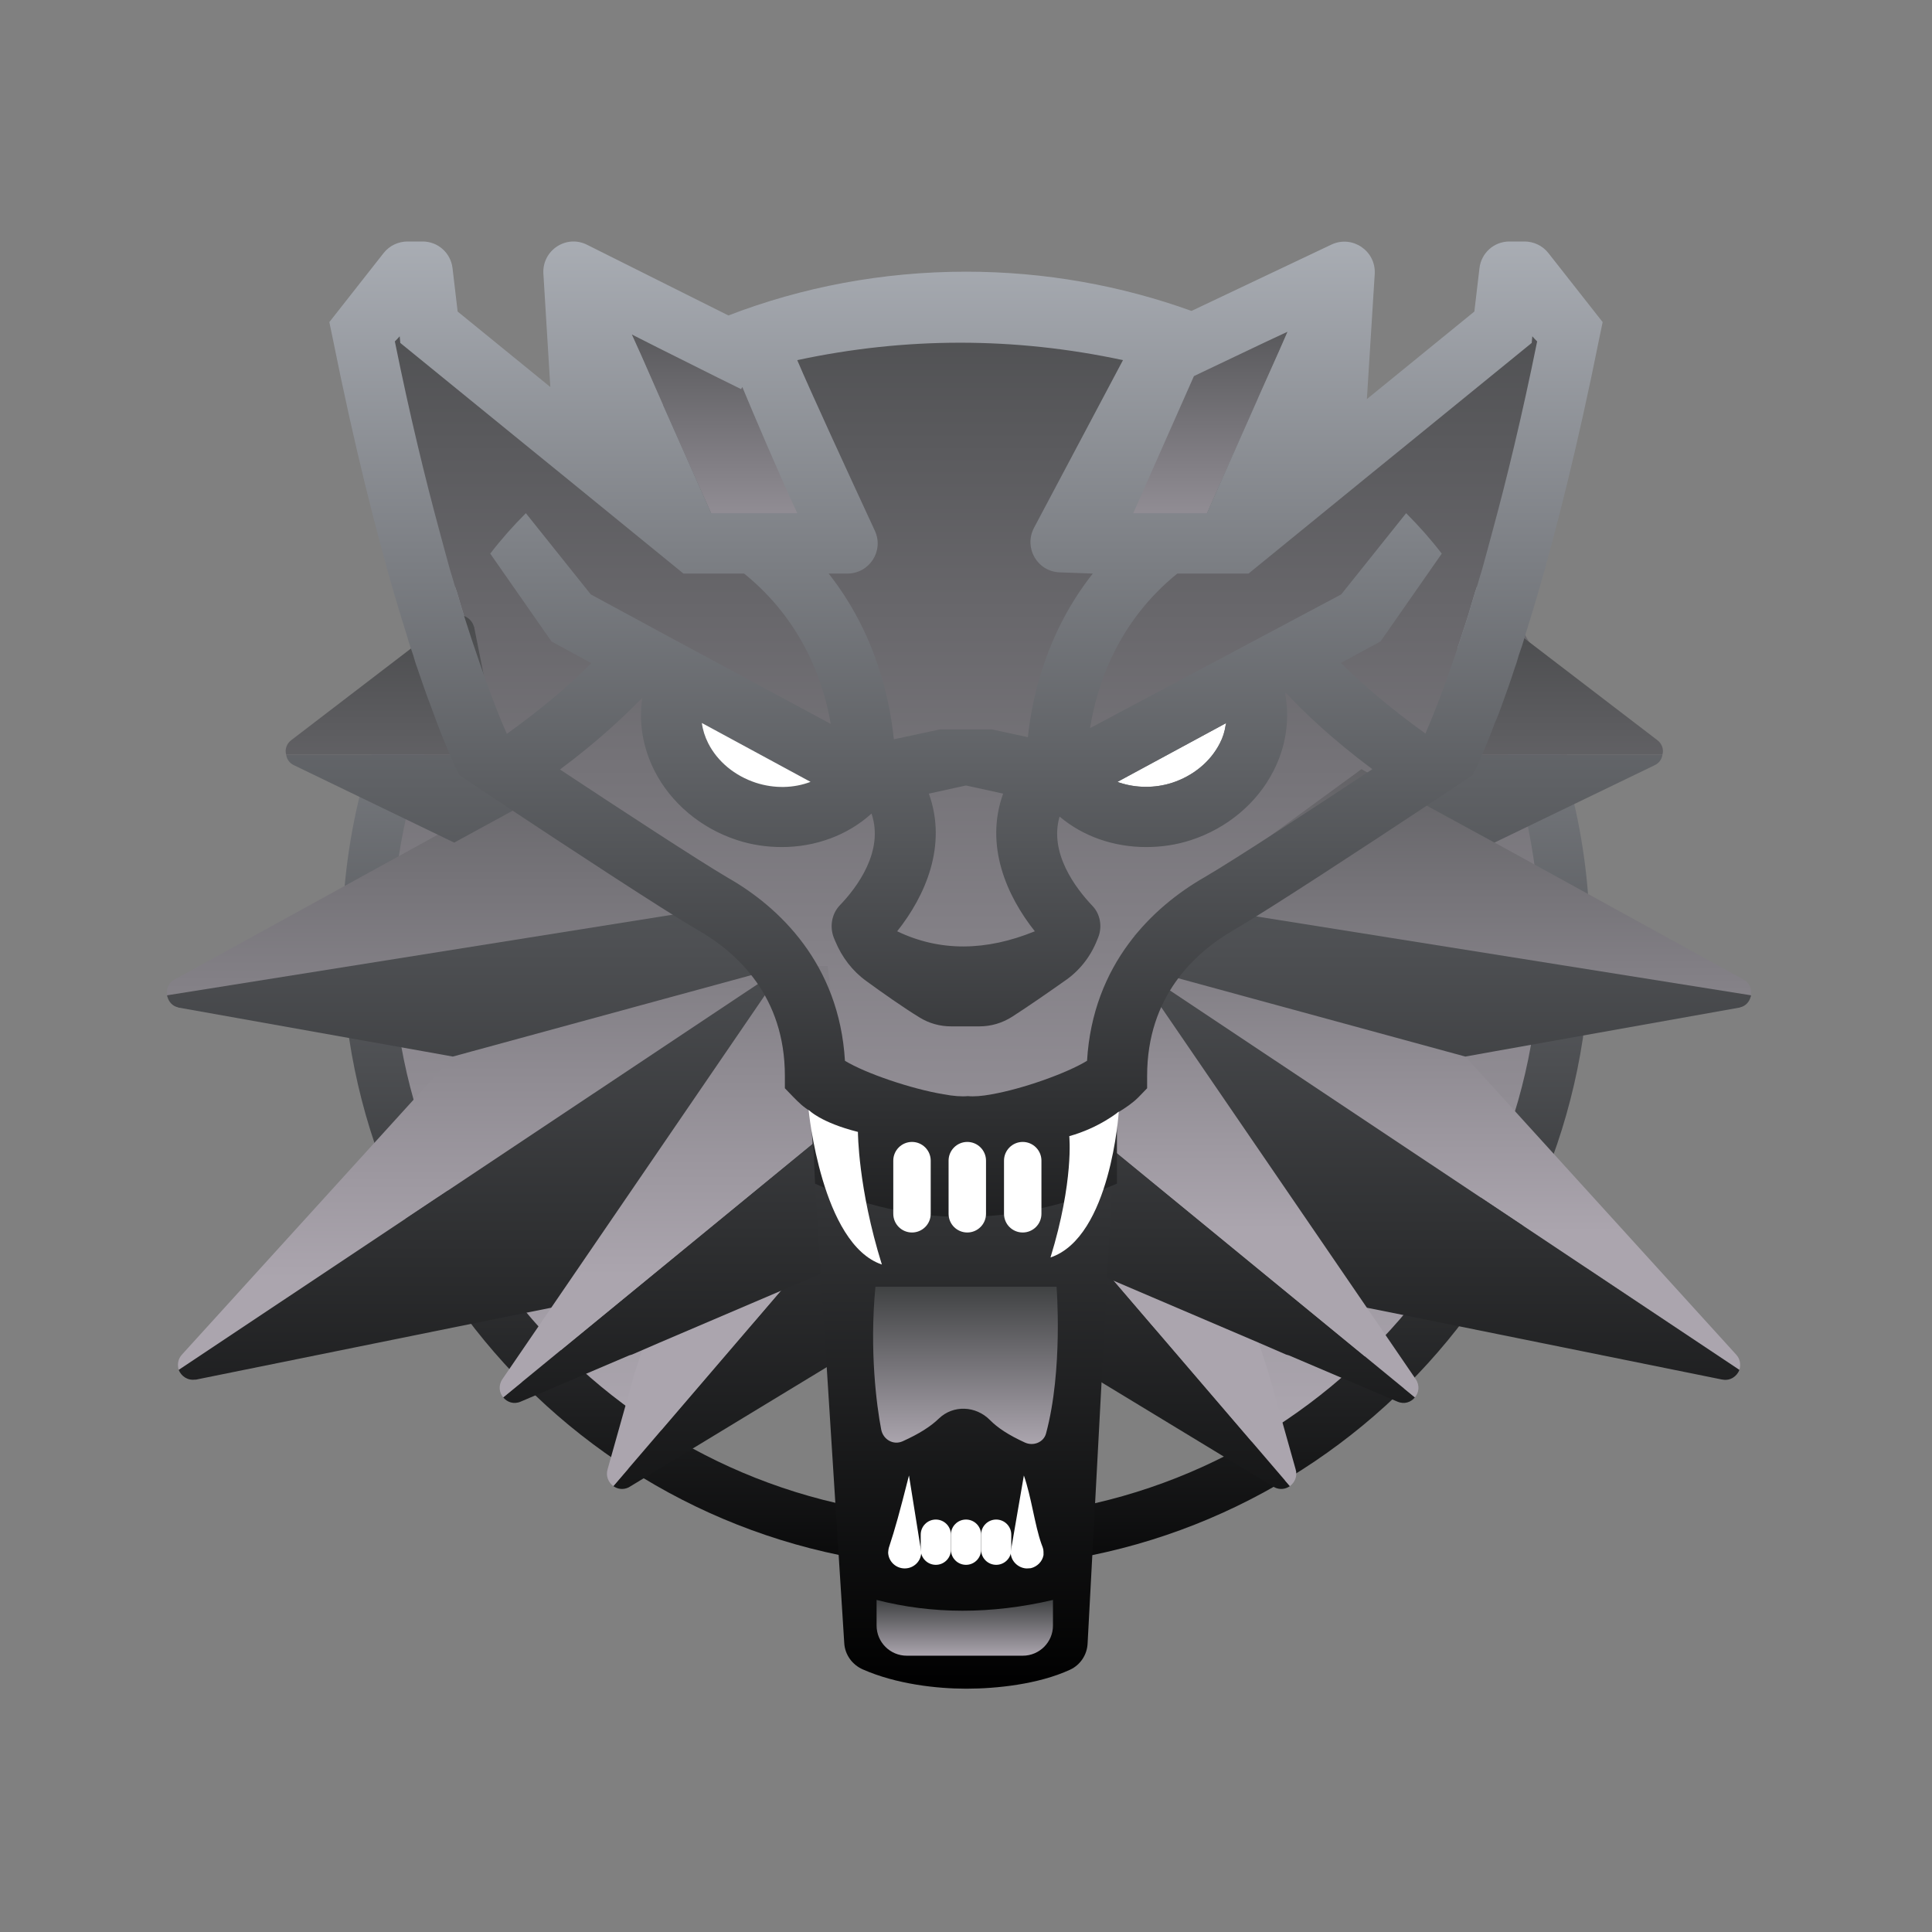 <svg xmlns="http://www.w3.org/2000/svg" xmlns:xlink="http://www.w3.org/1999/xlink" viewBox="0,0,256,256" width="64px" height="64px" fill-rule="nonzero"><rect x="0" y="0" width="256" height="256" fill="#808080" stroke="none"/><defs><linearGradient x1="31.93" y1="4.288" x2="31.93" y2="46.897" gradientUnits="userSpaceOnUse" id="color-1"><stop offset="0" stop-color="#404243"></stop><stop offset="1" stop-color="#aba5ae"></stop></linearGradient><linearGradient x1="32" y1="11.511" x2="32" y2="54.253" gradientUnits="userSpaceOnUse" id="color-2"><stop offset="0" stop-color="#adb1b8"></stop><stop offset="1" stop-color="#000000"></stop></linearGradient><linearGradient x1="38.734" y1="-0.405" x2="38.734" y2="56.573" gradientUnits="userSpaceOnUse" id="color-3"><stop offset="0" stop-color="#adb1b8"></stop><stop offset="1" stop-color="#000000"></stop></linearGradient><linearGradient x1="39.241" y1="17.198" x2="39.241" y2="41.225" gradientUnits="userSpaceOnUse" id="color-4"><stop offset="0" stop-color="#404243"></stop><stop offset="1" stop-color="#aba5ae"></stop></linearGradient><linearGradient x1="24.311" y1="-0.405" x2="24.311" y2="56.573" gradientUnits="userSpaceOnUse" id="color-5"><stop offset="0" stop-color="#adb1b8"></stop><stop offset="1" stop-color="#000000"></stop></linearGradient><linearGradient x1="23.805" y1="17.198" x2="23.805" y2="41.225" gradientUnits="userSpaceOnUse" id="color-6"><stop offset="0" stop-color="#404243"></stop><stop offset="1" stop-color="#aba5ae"></stop></linearGradient><linearGradient x1="15.948" y1="16.275" x2="15.948" y2="42.357" gradientUnits="userSpaceOnUse" id="color-7"><stop offset="0" stop-color="#404243"></stop><stop offset="1" stop-color="#aba5ae"></stop></linearGradient><linearGradient x1="23.335" y1="3.458" x2="23.335" y2="54.776" gradientUnits="userSpaceOnUse" id="color-8"><stop offset="0" stop-color="#adb1b8"></stop><stop offset="1" stop-color="#000000"></stop></linearGradient><linearGradient x1="15.96" y1="1.867" x2="15.96" y2="55.459" gradientUnits="userSpaceOnUse" id="color-9"><stop offset="0" stop-color="#adb1b8"></stop><stop offset="1" stop-color="#000000"></stop></linearGradient><linearGradient x1="22.276" y1="16.435" x2="22.276" y2="42.252" gradientUnits="userSpaceOnUse" id="color-10"><stop offset="0" stop-color="#404243"></stop><stop offset="1" stop-color="#aba5ae"></stop></linearGradient><linearGradient x1="47.592" y1="18.498" x2="47.592" y2="40.811" gradientUnits="userSpaceOnUse" id="color-11"><stop offset="0" stop-color="#404243"></stop><stop offset="1" stop-color="#aba5ae"></stop></linearGradient><linearGradient x1="40.205" y1="3.458" x2="40.205" y2="54.776" gradientUnits="userSpaceOnUse" id="color-12"><stop offset="0" stop-color="#adb1b8"></stop><stop offset="1" stop-color="#000000"></stop></linearGradient><linearGradient x1="47.58" y1="1.86" x2="47.58" y2="55.464" gradientUnits="userSpaceOnUse" id="color-13"><stop offset="0" stop-color="#adb1b8"></stop><stop offset="1" stop-color="#000000"></stop></linearGradient><linearGradient x1="41.264" y1="18.655" x2="41.264" y2="40.725" gradientUnits="userSpaceOnUse" id="color-14"><stop offset="0" stop-color="#404243"></stop><stop offset="1" stop-color="#aba5ae"></stop></linearGradient><linearGradient x1="15.765" y1="15.669" x2="15.765" y2="42.61" gradientUnits="userSpaceOnUse" id="color-15"><stop offset="0" stop-color="#404243"></stop><stop offset="1" stop-color="#aba5ae"></stop></linearGradient><linearGradient x1="15.768" y1="1.221" x2="15.768" y2="55.962" gradientUnits="userSpaceOnUse" id="color-16"><stop offset="0" stop-color="#adb1b8"></stop><stop offset="1" stop-color="#000000"></stop></linearGradient><linearGradient x1="47.775" y1="17.965" x2="47.775" y2="41.013" gradientUnits="userSpaceOnUse" id="color-17"><stop offset="0" stop-color="#404243"></stop><stop offset="1" stop-color="#aba5ae"></stop></linearGradient><linearGradient x1="51.544" y1="18.414" x2="51.544" y2="39.986" gradientUnits="userSpaceOnUse" id="color-18"><stop offset="0" stop-color="#404243"></stop><stop offset="1" stop-color="#aba5ae"></stop></linearGradient><linearGradient x1="47.772" y1="1.221" x2="47.772" y2="55.962" gradientUnits="userSpaceOnUse" id="color-19"><stop offset="0" stop-color="#adb1b8"></stop><stop offset="1" stop-color="#000000"></stop></linearGradient><linearGradient x1="50.535" y1="1.187" x2="50.535" y2="56.006" gradientUnits="userSpaceOnUse" id="color-20"><stop offset="0" stop-color="#adb1b8"></stop><stop offset="1" stop-color="#000000"></stop></linearGradient><linearGradient x1="13.006" y1="18.414" x2="13.006" y2="39.986" gradientUnits="userSpaceOnUse" id="color-21"><stop offset="0" stop-color="#404243"></stop><stop offset="1" stop-color="#aba5ae"></stop></linearGradient><linearGradient x1="14.015" y1="1.187" x2="14.015" y2="56.006" gradientUnits="userSpaceOnUse" id="color-22"><stop offset="0" stop-color="#adb1b8"></stop><stop offset="1" stop-color="#000000"></stop></linearGradient><linearGradient x1="31.905" y1="1.221" x2="31.905" y2="55.962" gradientUnits="userSpaceOnUse" id="color-23"><stop offset="0" stop-color="#adb1b8"></stop><stop offset="1" stop-color="#000000"></stop></linearGradient><linearGradient x1="31.982" y1="42.626" x2="31.982" y2="47.834" gradientUnits="userSpaceOnUse" id="color-24"><stop offset="0" stop-color="#404243"></stop><stop offset="1" stop-color="#aba5ae"></stop></linearGradient><linearGradient x1="37.02" y1="24.94" x2="40.62" y2="24.94" gradientUnits="userSpaceOnUse" id="color-25"><stop offset="0" stop-color="#adb1b8"></stop><stop offset="1" stop-color="#000000"></stop></linearGradient><linearGradient x1="34.65" y1="26.825" x2="35.22" y2="26.825" gradientUnits="userSpaceOnUse" id="color-26"><stop offset="0" stop-color="#adb1b8"></stop><stop offset="1" stop-color="#000000"></stop></linearGradient><linearGradient x1="24" y1="8.251" x2="24" y2="19.889" gradientUnits="userSpaceOnUse" id="color-27"><stop offset="0" stop-color="#404243"></stop><stop offset="1" stop-color="#aba5ae"></stop></linearGradient><linearGradient x1="39.77" y1="8.251" x2="39.77" y2="19.889" gradientUnits="userSpaceOnUse" id="color-28"><stop offset="0" stop-color="#404243"></stop><stop offset="1" stop-color="#aba5ae"></stop></linearGradient><linearGradient x1="34.65" y1="26.825" x2="35.22" y2="26.825" gradientUnits="userSpaceOnUse" id="color-29"><stop offset="0" stop-color="#adb1b8"></stop><stop offset="1" stop-color="#000000"></stop></linearGradient><linearGradient x1="31.959" y1="53" x2="31.959" y2="54.847" gradientUnits="userSpaceOnUse" id="color-30"><stop offset="0" stop-color="#404243"></stop><stop offset="1" stop-color="#aba5ae"></stop></linearGradient><linearGradient x1="32" y1="6.969" x2="32" y2="47.797" gradientUnits="userSpaceOnUse" id="color-31"><stop offset="0" stop-color="#adb1b8"></stop><stop offset="1" stop-color="#000000"></stop></linearGradient></defs><g transform=""><g fill="none" fill-rule="nonzero" stroke="none" stroke-width="1" stroke-linecap="butt" stroke-linejoin="miter" stroke-miterlimit="10" stroke-dasharray="" stroke-dashoffset="0" font-family="none" font-weight="none" font-size="none" text-anchor="none" style="mix-blend-mode: normal"><g transform="scale(4,4)"><path d="M52.115,30.859c0,7.223 -3.822,13.569 -9.555,17.107l-8.842,-8.119l-3.922,-0.567l-8.896,8.348c-5.431,-3.602 -9.015,-9.774 -9.015,-16.769c0,-4.188 0.681,-6.851 2.875,-10.069c-0.512,-1.838 -2.453,-6.806 -3.019,-9.65c0.914,-0.914 1.445,-1.829 1.445,-1.829h1.234l-0.658,1.682l5.502,4.303c3.465,-2.853 7.909,-4.553 12.737,-4.553c4.828,0 9.271,1.701 12.737,4.553l3.529,-2.871l0.93,-2.597h1.234c0,0 0.53,0.914 1.445,1.829c-0.567,2.844 -1.235,6.926 -1.747,8.764c2.193,3.219 1.986,6.25 1.986,10.438z" fill="url(#color-1)"></path><path d="M50.31,21.71c-0.05,-0.11 -0.11,-0.22 -0.17,-0.33c-0.12,-0.23 -0.24,-0.44 -0.37,-0.66c-0.25,-0.44 -0.53,-0.88 -0.84,-1.3c-0.04,0.11 -0.08,0.23 -0.11,0.34c-0.12,0.42 -0.24,0.81 -0.36,1.16c-0.06,0.19 -0.12,0.38 -0.18,0.55c0.29,0.47 0.55,0.96 0.8,1.46c0.11,0.22 0.22,0.45 0.32,0.67c0.05,0.11 0.09,0.21 0.13,0.32c0.96,2.26 1.48,4.74 1.48,7.35c0,10.48 -8.52,19.01 -19.01,19.01c-10.49,0 -19.01,-8.53 -19.01,-19.01c0,-2.6 0.52,-5.08 1.48,-7.34c0.04,-0.11 0.09,-0.22 0.14,-0.33c0.09,-0.22 0.2,-0.45 0.31,-0.67c0.25,-0.5 0.51,-0.99 0.8,-1.47c-0.06,-0.17 -0.12,-0.35 -0.18,-0.54c-0.12,-0.36 -0.24,-0.74 -0.36,-1.16c-0.03,-0.11 -0.07,-0.23 -0.11,-0.34c-0.31,0.42 -0.59,0.86 -0.84,1.3c-0.13,0.22 -0.25,0.43 -0.37,0.66c-0.06,0.11 -0.12,0.22 -0.17,0.33c-1.52,2.85 -2.36,6.1 -2.36,9.56c0,11.41 9.26,20.67 20.67,20.67c11.41,0 20.67,-9.26 20.67,-20.67c0,-3.46 -0.84,-6.71 -2.36,-9.56z" fill="url(#color-2)"></path><path d="M42.729,49.23c-0.14,0.1 -0.33,0.13 -0.51,0.04l-7.479,-4.54l0.08,-0.37v-0.01l0.47,-2.17c0,-0.01 0.01,-0.02 0,-0.03l0.08,-0.37l0.17,-0.78l1.36,1.43z" fill="url(#color-3)"></path><path d="M42.729,49.23l-5.829,-6.8l-1.36,-1.43l6,2.97l0.16,0.51l0.33,1.03l0.889,3.16c0.07,0.23 -0.03,0.44 -0.19,0.56z" fill="url(#color-4)"></path><path d="M20.318,49.23c0.14,0.1 0.33,0.13 0.51,0.04l7.479,-4.54l-0.08,-0.37v-0.01l-0.47,-2.17c0,-0.01 -0.01,-0.02 0,-0.03l-0.08,-0.37l-0.171,-0.78l-1.36,1.43z" fill="url(#color-5)"></path><path d="M20.318,49.23l5.829,-6.8l1.36,-1.43l-6,2.97l-0.16,0.51l-0.33,1.03l-0.889,3.16c-0.07,0.23 0.03,0.44 0.19,0.56z" fill="url(#color-6)"></path><path d="M26,32l-20.08,13.38c-0.05,-0.17 -0.03,-0.36 0.11,-0.51l8.36,-9.2l0.61,-0.67z" fill="url(#color-7)"></path><path d="M30,41l-0.48,0.21h-0.01l-0.96,0.41l-0.38,0.16l-1.53,0.65l-4.8,2.05l-0.9,0.39c-0.04,0.01 -0.07,0.02 -0.1,0.03l-3.59,1.53c-0.23,0.1 -0.45,0.02 -0.58,-0.14l11.33,-9.29l0.04,0.08l1.72,3.44z" fill="url(#color-8)"></path><path d="M26,32v4.9l-6.17,6.1l-1.57,0.32l-1.2,0.24l-10.56,2.14c-0.01,0 -0.02,0.01 -0.03,0c-0.26,0.04 -0.47,-0.12 -0.55,-0.32z" fill="url(#color-9)"></path><path d="M28,37l-11.33,9.29c-0.13,-0.15 -0.17,-0.39 -0.03,-0.6l0.93,-1.36l0.69,-1.01l7.74,-11.32h1.42l0.05,0.44l0.52,4.47z" fill="url(#color-10)"></path><path d="M57.62,45.38l-20.08,-13.38l11,3l0.61,0.67l8.36,9.2c0.14,0.15 0.16,0.34 0.11,0.51z" fill="url(#color-11)"></path><path d="M46.87,46.29c-0.13,0.16 -0.35,0.24 -0.58,0.14l-3.59,-1.53c-0.03,-0.01 -0.06,-0.02 -0.1,-0.03l-0.9,-0.39l-4.8,-2.05l-1.53,-0.65l-0.38,-0.16l-0.96,-0.41h-0.01c-0.01,-0.01 -0.02,-0.01 -0.03,-0.02l-0.45,-0.19l0.24,-0.48l1.75,-3.5c0.01,0 0.01,-0.01 0.01,-0.02z" fill="url(#color-12)"></path><path d="M57.62,45.38c-0.08,0.21 -0.3,0.37 -0.56,0.32h-0.01l-10.57,-2.14l-1.2,-0.24l-1.57,-0.32l-6.17,-6.1v-4.89c0,-0.01 0,-0.01 0,-0.01z" fill="url(#color-13)"></path><path d="M46.87,46.29l-11.33,-9.29c0,-0.01 0,-0.02 0.01,-0.02l1.46,-3.83c0.01,-0.01 0.01,-0.02 0.02,-0.03l0.49,-1.08c0.01,-0.01 0.02,-0.02 0.02,-0.03l7.74,11.31l0.69,1.01l0.93,1.36c0.14,0.21 0.1,0.45 -0.03,0.6z" fill="url(#color-14)"></path><path d="M26,31l-0.63,0.06l-19.82,1.97c-0.01,-0.02 -0.02,-0.04 -0.01,-0.06c-0.04,-0.19 0.03,-0.4 0.24,-0.52l8.25,-4.54l3.89,-2.14l0.52,-0.29l1.19,0.87h0.01l0.17,0.13l4.73,3.46h0.01l0.11,0.08l0.01,0.01z" fill="url(#color-15)"></path><path d="M26,32l-11,3l-0.89,-0.16l-8.18,-1.46h-0.01c-0.01,0 -0.01,0 -0.02,-0.01c-0.19,-0.04 -0.31,-0.19 -0.35,-0.34c-0.01,-0.02 -0.02,-0.04 -0.01,-0.06l19,-3.03h0.01l0.05,-0.01l0.06,0.09l0.01,0.01l0.7,1.03z" fill="url(#color-16)"></path><path d="M58,32.97c0.01,0.02 0,0.04 -0.01,0.06l-19.82,-1.97l-0.63,-0.06l1.34,-0.97v-0.01h0.01l0.01,-0.01l0.09,-0.07h0.01l6.1,-4.46l0.92,0.51l3.49,1.92l8.25,4.54c0.21,0.12 0.28,0.33 0.24,0.52z" fill="url(#color-17)"></path><path d="M55.07,25h-7.07l0.84,-4.21v-0.01c0,-0.01 0,-0.01 0.01,-0.02c0.1,-0.35 0.5,-0.5 0.79,-0.27l5.25,4.02c0.17,0.12 0.23,0.32 0.18,0.49z" fill="url(#color-18)"></path><path d="M58,32.97c0.01,0.02 0,0.04 -0.01,0.06c-0.04,0.15 -0.16,0.3 -0.35,0.34c-0.01,0.01 -0.01,0.01 -0.02,0.01h-0.01l-8.18,1.46l-0.89,0.16l-11,-3c0.01,-0.01 0.02,-0.02 0.02,-0.03l0.61,-0.91l0.69,-1.01l0.02,-0.02v-0.01l0.06,-0.09l0.05,0.01h0.01z" fill="url(#color-19)"></path><path d="M55.07,25c-0.02,0.15 -0.11,0.28 -0.26,0.35l-5.3,2.56h-0.01l-3.5,-1.91l0.02,-0.01l1.85,-0.99z" fill="url(#color-20)"></path><path d="M9.48,25h7.07l-0.84,-4.21v-0.01c0,-0.01 0,-0.01 -0.01,-0.02c-0.1,-0.35 -0.5,-0.5 -0.79,-0.27l-5.25,4.02c-0.17,0.12 -0.23,0.32 -0.18,0.49z" fill="url(#color-21)"></path><path d="M9.48,25c0.02,0.15 0.11,0.28 0.26,0.35l5.3,2.56h0.01l3.5,-1.91l-0.02,-0.01l-1.85,-0.99z" fill="url(#color-22)"></path><path d="M37.01,36.06l-0.982,18.387c-0.019,0.374 -0.242,0.708 -0.582,0.865c-1.055,0.486 -2.451,0.628 -3.435,0.628c-0.981,0 -2.319,-0.15 -3.428,-0.638c-0.351,-0.154 -0.593,-0.486 -0.616,-0.869l-1.167,-18.373l1,-0.06l1,0.01c2.07,0.927 4.14,0.927 6.21,0l1,-0.01z" fill="url(#color-23)"></path><path d="M29,42.626h6c0,0 0.22,2.754 -0.349,4.861c-0.08,0.295 -0.422,0.426 -0.7,0.299c-0.543,-0.249 -0.904,-0.488 -1.156,-0.744c-0.467,-0.475 -1.218,-0.511 -1.697,-0.048c-0.268,0.259 -0.643,0.5 -1.196,0.75c-0.308,0.139 -0.646,-0.056 -0.711,-0.388c-0.153,-0.791 -0.393,-2.629 -0.191,-4.73z" fill="url(#color-24)"></path><path d="M40.62,23.95c0,0.03 -0.01,0.05 -0.02,0.08l-3.5,1.9c-0.03,-0.01 -0.05,-0.02 -0.08,-0.03z" fill="url(#color-25)"></path><path d="M28.64,25.73c-0.8,1.14 -2.38,1.64 -3.91,1.15c-1.84,-0.6 -2.9,-2.42 -2.36,-4.07c0.04,-0.13 0.09,-0.26 0.17,-0.38z" fill="#ffffff"></path><path d="M40.62,23.95c0,0.03 -0.01,0.05 -0.02,0.08c-0.03,0.2 -0.09,0.4 -0.19,0.59c-0.31,0.61 -0.88,1.08 -1.58,1.31c-0.59,0.19 -1.21,0.17 -1.73,0c-0.03,-0.01 -0.05,-0.02 -0.08,-0.03z" fill="#ffffff"></path><path d="M34.65,26.6c0.14,0.17 0.29,0.32 0.45,0.45c0.02,-0.1 0.06,-0.21 0.12,-0.32z" fill="url(#color-26)"></path><path d="M20,9l4,9h4c-1,-6 -4.444,-7.367 -8,-9z" fill="url(#color-27)"></path><path d="M43.541,9l-4,9h-3.541c1,-6 3.985,-7.367 7.541,-9z" fill="url(#color-28)"></path><path d="M30.111,48.877l0.407,2.539c0,0.296 -0.244,0.54 -0.548,0.54c-0.289,0 -0.526,-0.222 -0.548,-0.503v-0.037c0,-0.022 0.015,-0.141 0.03,-0.17c0.2,-0.607 0.342,-1.12 0.659,-2.369z" fill="#ffffff"></path><path d="M34.568,51.512c-0.037,0.215 -0.207,0.385 -0.422,0.437c-0.037,0 -0.081,0.007 -0.118,0.007h-0.038c-0.281,-0.022 -0.511,-0.259 -0.511,-0.54l0.438,-2.539c0.248,0.707 0.358,1.633 0.58,2.263c0.074,0.192 0.071,0.182 0.071,0.372z" fill="#ffffff"></path><path d="M35.22,26.73c-0.06,0.11 -0.1,0.22 -0.12,0.32c-0.16,-0.13 -0.31,-0.28 -0.45,-0.45z" fill="url(#color-29)"></path><path d="M31,51.837c-0.276,0 -0.5,-0.224 -0.5,-0.5v-0.5c0,-0.276 0.224,-0.5 0.5,-0.5c0.276,0 0.5,0.224 0.5,0.5v0.5c0,0.276 -0.224,0.5 -0.5,0.5z" fill="#ffffff"></path><path d="M32,51.837c-0.276,0 -0.5,-0.224 -0.5,-0.5v-0.5c0,-0.276 0.224,-0.5 0.5,-0.5c0.276,0 0.5,0.224 0.5,0.5v0.5c0,0.276 -0.224,0.5 -0.5,0.5z" fill="#ffffff"></path><path d="M33,51.837c-0.276,0 -0.5,-0.224 -0.5,-0.5v-0.5c0,-0.276 0.224,-0.5 0.5,-0.5c0.276,0 0.5,0.224 0.5,0.5v0.5c0,0.276 -0.224,0.5 -0.5,0.5z" fill="#ffffff"></path><path d="M30.038,54.847h3.843c0.552,0 1,-0.448 1,-1v-0.847c-2.057,0.48 -4.003,0.472 -5.843,0v0.847c0,0.552 0.448,1 1,1z" fill="url(#color-30)"></path><g fill="url(#color-31)"><path d="M51.29,8.38c-0.19,-0.24 -0.48,-0.38 -0.79,-0.38h-0.5c-0.51,0 -0.93,0.38 -0.99,0.88l-0.17,1.44l-3.56,2.9l0.26,-4.15c0.04,-0.76 -0.74,-1.29 -1.43,-0.97l-4.64,2.2c-2.33,-0.84 -4.85,-1.3 -7.47,-1.3c-2.77,0 -5.43,0.51 -7.87,1.45l-4.68,-2.34c-0.69,-0.35 -1.49,0.18 -1.45,0.95l0.23,3.76l-3.07,-2.5l-0.17,-1.44c-0.06,-0.5 -0.48,-0.88 -0.99,-0.88h-0.5c-0.31,0 -0.6,0.14 -0.79,0.38l-1.8,2.29l0.11,0.53c0.72,3.59 1.44,6.42 2.07,8.58c0.14,0.47 0.27,0.9 0.4,1.31c0.06,0.22 0.13,0.42 0.2,0.62c0.04,0.14 0.08,0.28 0.13,0.41c0.16,0.47 0.3,0.88 0.44,1.24c0.08,0.21 0.15,0.4 0.21,0.57c0.35,0.92 0.58,1.4 0.62,1.5c0.01,0.01 0.02,0.02 0.02,0.02l0.11,0.23l0.23,0.15c0.07,0.05 0.59,0.4 1.33,0.89c1.87,1.24 5.17,3.41 6.32,4.08c1.34,0.76 2.9,2.22 2.9,4.84v0.41l0.29,0.3c0.17,0.17 0.31,0.32 0.6,0.49l0.11,2.37c3.21,1.47 6.54,1.47 10,0v-2.34c0.29,-0.17 0.53,-0.34 0.71,-0.52l0.29,-0.3v-0.41c0,-2.62 1.56,-4.08 2.9,-4.85c1.15,-0.67 4.46,-2.84 6.33,-4.08c0.74,-0.49 1.25,-0.83 1.32,-0.88l0.23,-0.15l0.11,-0.23c0,-0.01 0.01,-0.02 0.02,-0.03c0.06,-0.13 0.29,-0.61 0.62,-1.5c0.08,-0.17 0.15,-0.36 0.22,-0.56c0.13,-0.36 0.28,-0.77 0.43,-1.24c0.05,-0.13 0.09,-0.27 0.13,-0.41c0.07,-0.2 0.14,-0.4 0.2,-0.62c0.13,-0.41 0.26,-0.84 0.4,-1.31c0.63,-2.16 1.35,-4.99 2.07,-8.58l0.11,-0.53zM39.55,12.46l0.27,-0.13l2.06,-0.98l0.77,-0.36l-0.27,0.62l-0.72,1.61l-1.68,3.78h-2.44zM37.2,11.93l-2.95,5.56c-0.34,0.66 0.11,1.44 0.85,1.47l1.1,0.04c-1.53,1.94 -2.01,4.07 -2.15,5.42l-1.2,-0.26h-1.7l-1.54,0.33c-0.14,-1.35 -0.6,-3.51 -2.16,-5.49h0.62c0.73,0 1.22,-0.75 0.91,-1.42c-0.82,-1.77 -2.17,-4.7 -2.57,-5.65c3.59,-0.77 7.2,-0.77 10.79,0zM30.77,26.29l1.23,-0.27l1.23,0.27c-0.62,1.72 0.12,3.39 1.05,4.56c-1.62,0.66 -3.14,0.68 -4.56,0c0.93,-1.17 1.67,-2.84 1.05,-4.56zM21.8,11.52l1.98,0.99l0.77,0.38l0.04,-0.07c0.4,0.96 1.14,2.71 1.82,4.18h-2.85l-1.59,-3.57l-0.71,-1.62l-0.33,-0.73zM15.72,21.46c-0.06,-0.17 -0.12,-0.35 -0.18,-0.54c-0.12,-0.36 -0.24,-0.74 -0.36,-1.16c-0.03,-0.11 -0.07,-0.23 -0.11,-0.34c-0.05,-0.18 -0.11,-0.37 -0.17,-0.57c-0.11,-0.39 -0.22,-0.81 -0.34,-1.25c-0.47,-1.73 -0.98,-3.82 -1.48,-6.29c0.06,-0.06 0.11,-0.11 0.16,-0.17l0.02,0.22l4.04,3.29l1.39,1.13l3.95,3.22h2.01c1.93,1.56 2.63,3.58 2.87,4.98l-5.31,-2.86l-2.64,-1.43l-2.15,-2.69c-0.43,0.43 -0.82,0.87 -1.18,1.34l2.03,2.91l1.32,0.72c-0.61,0.61 -1.53,1.43 -2.8,2.34c-0.18,-0.4 -0.56,-1.32 -1.07,-2.85zM26.85,25.9c-0.55,0.21 -1.19,0.23 -1.81,0.03c-0.7,-0.23 -1.27,-0.7 -1.58,-1.31c-0.11,-0.22 -0.18,-0.44 -0.21,-0.67zM39.9,29.06c-1.71,0.98 -3.7,2.87 -3.89,6.08c-0.67,0.41 -2.13,0.93 -3.16,1.11c-0.32,0.06 -0.59,0.08 -0.79,0.06c-0.2,0.02 -0.48,0 -0.8,-0.06c-1.08,-0.18 -2.6,-0.7 -3.27,-1.11c-0.19,-3.21 -2.18,-5.1 -3.89,-6.07c-0.97,-0.57 -3.66,-2.33 -5.55,-3.58c1.25,-0.93 2.14,-1.77 2.73,-2.38c-0.13,0.8 0.01,1.65 0.4,2.42c0.54,1.07 1.54,1.91 2.74,2.3c0.49,0.16 0.99,0.23 1.48,0.23c1.11,0 2.18,-0.39 2.97,-1.11c0.42,1.24 -0.47,2.44 -1.06,3.05c-0.26,0.28 -0.33,0.7 -0.19,1.06l0.05,0.12c0.22,0.53 0.57,0.99 1.03,1.32c0.52,0.38 1.23,0.88 1.77,1.21c0.31,0.19 0.67,0.29 1.04,0.29h0.93c0.39,0 0.76,-0.11 1.09,-0.32c0.53,-0.34 1.22,-0.82 1.73,-1.18c0.49,-0.33 0.86,-0.8 1.08,-1.35l0.04,-0.1c0.14,-0.35 0.07,-0.77 -0.19,-1.04c-0.57,-0.6 -1.44,-1.76 -1.09,-2.96c0.78,0.66 1.8,1.01 2.87,1.01c0.49,0 0.99,-0.07 1.48,-0.23c1.2,-0.39 2.2,-1.23 2.74,-2.3c0.42,-0.82 0.54,-1.72 0.38,-2.57l0.03,-0.01c0.57,0.62 1.51,1.52 2.86,2.53c-1.89,1.25 -4.58,3.01 -5.56,3.58zM37.02,25.9l3.6,-1.95c0,0.03 -0.01,0.05 -0.02,0.08c-0.03,0.2 -0.09,0.4 -0.19,0.59c-0.31,0.61 -0.88,1.08 -1.58,1.31c-0.59,0.19 -1.21,0.17 -1.73,0c-0.03,-0.01 -0.05,-0.02 -0.08,-0.03zM49.44,17.6c-0.12,0.44 -0.23,0.86 -0.34,1.25c-0.06,0.2 -0.12,0.39 -0.17,0.57c-0.04,0.11 -0.08,0.23 -0.11,0.34c-0.12,0.42 -0.24,0.81 -0.36,1.16c-0.06,0.19 -0.12,0.38 -0.18,0.55c-0.5,1.51 -0.89,2.43 -1.06,2.83c-1.27,-0.91 -2.19,-1.73 -2.8,-2.34l1.31,-0.71l2.03,-2.91c-0.36,-0.47 -0.75,-0.91 -1.18,-1.34l-2.15,2.69l-8.32,4.43c0.22,-1.4 0.9,-3.51 2.89,-5.12h2.36l3.95,-3.22l1.39,-1.13l4.04,-3.29l0.02,-0.22c0.05,0.06 0.1,0.11 0.16,0.17c-0.5,2.47 -1.01,4.56 -1.48,6.29z"></path></g><path d="M28.42,37.496c-1.239,-0.312 -1.634,-0.729 -1.634,-0.729c0,0 0.427,4.448 2.427,5.122c-0.793,-2.537 -0.793,-4.393 -0.793,-4.393z" fill="#ffffff"></path><path d="M35.421,37.637c0.998,-0.279 1.64,-0.813 1.64,-0.813c0,0 -0.262,4.157 -2.262,4.831c0.78,-2.538 0.622,-4.018 0.622,-4.018z" fill="#ffffff"></path><path d="M32.043,40.828v0c0.342,0 0.62,-0.278 0.62,-0.62v-1.76c0,-0.342 -0.278,-0.62 -0.62,-0.62v0c-0.342,0 -0.62,0.278 -0.62,0.62v1.76c0,0.343 0.277,0.62 0.62,0.62z" fill="#ffffff"></path><path d="M33.879,40.828v0c0.342,0 0.62,-0.278 0.62,-0.62v-1.76c0,-0.342 -0.278,-0.62 -0.62,-0.62v0c-0.342,0 -0.62,0.278 -0.62,0.62v1.76c0,0.343 0.277,0.62 0.62,0.62z" fill="#ffffff"></path><path d="M30.211,40.828v0c0.342,0 0.62,-0.278 0.62,-0.62v-1.76c0,-0.342 -0.278,-0.62 -0.62,-0.62v0c-0.342,0 -0.62,0.278 -0.62,0.62v1.76c0,0.343 0.278,0.62 0.62,0.62z" fill="#ffffff"></path></g></g></g></svg>